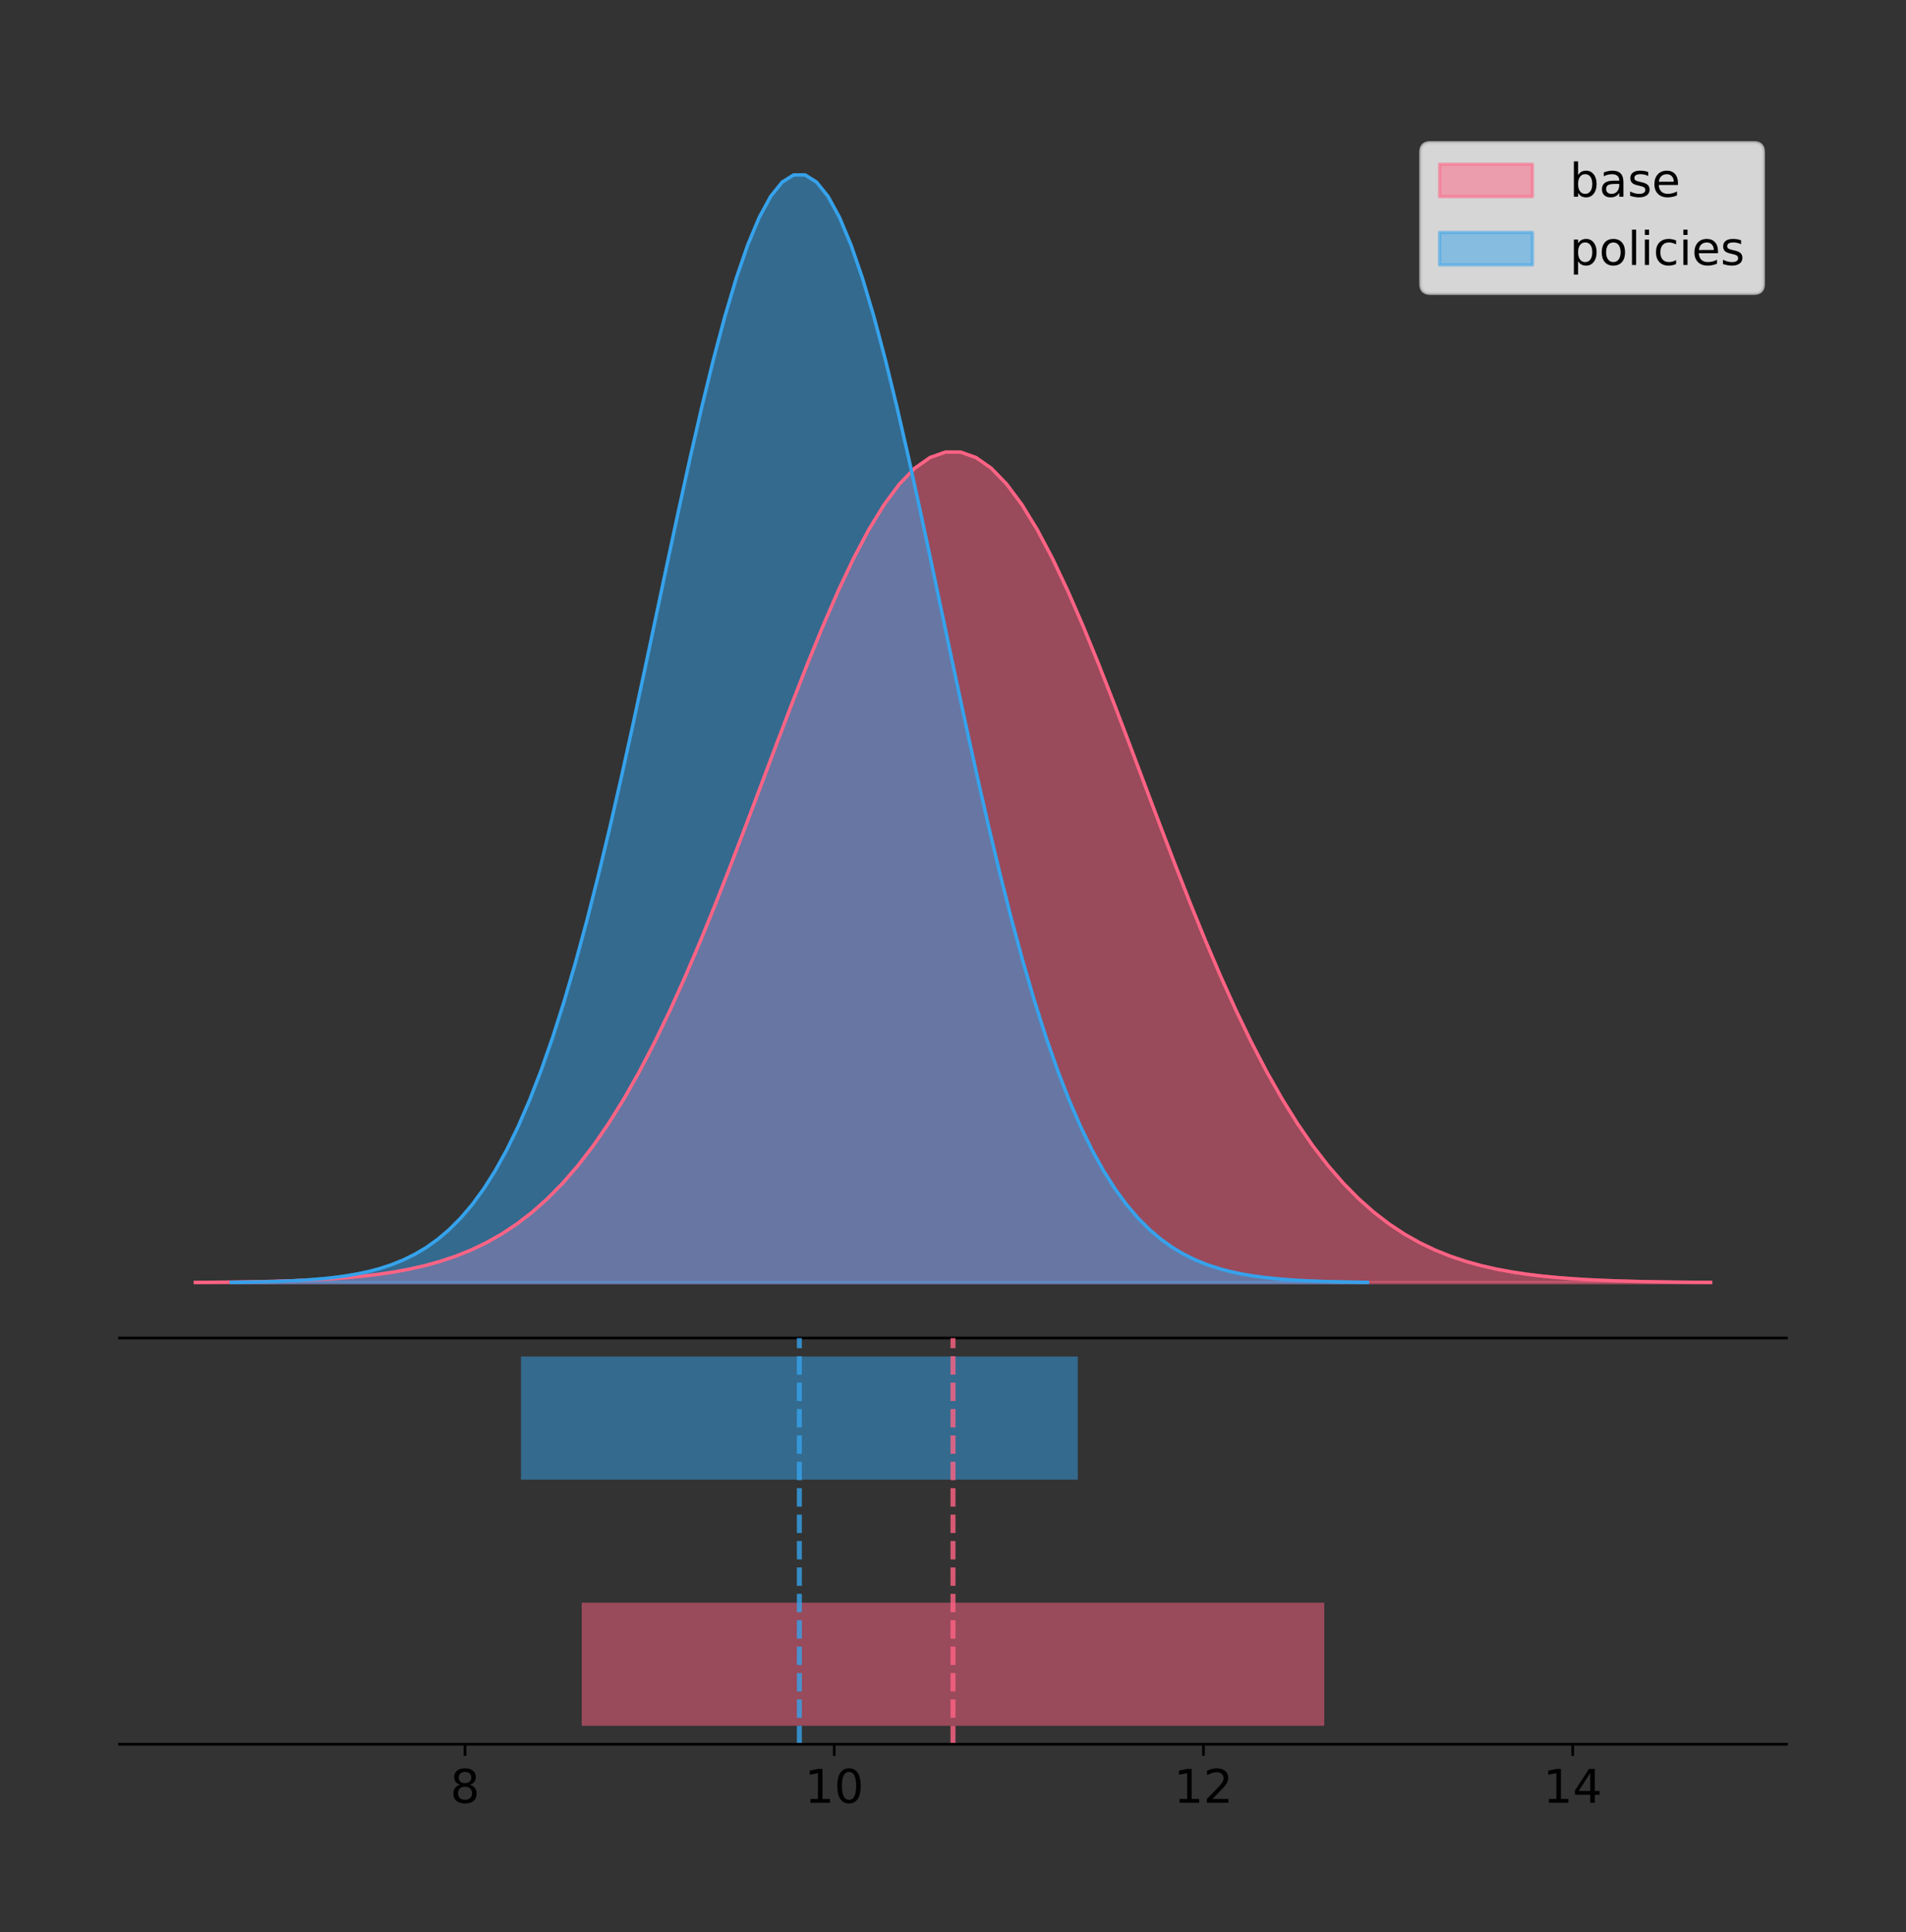 <?xml version="1.0" encoding="utf-8" standalone="no"?>
<!DOCTYPE svg PUBLIC "-//W3C//DTD SVG 1.1//EN"
  "http://www.w3.org/Graphics/SVG/1.1/DTD/svg11.dtd">
<!-- Created with matplotlib (https://matplotlib.org/) -->
<svg height="581.789pt" version="1.1" viewBox="0 0 574.2 581.789" width="574.2pt" xmlns="http://www.w3.org/2000/svg" xmlns:xlink="http://www.w3.org/1999/xlink">
 <rect x="0" y="0" width="574.2" height="581.789" fill="#333333" stroke="none"/>
 <defs>
  <style type="text/css">
*{stroke-linecap:butt;stroke-linejoin:round;}
  </style>
 </defs>
 <g id="figure_1">
  <g id="patch_1">
   <path d="M 0 581.789 
L 574.2 581.789 
L 574.2 0 
L 0 0 
z
" style="fill:none;"/>
  </g>
  <g id="axes_1">
   <g id="patch_2">
    <path d="M 36 402.93 
L 538.2 402.93 
L 538.2 36 
L 36 36 
z
" style="fill:none;"/>
   </g>
   <g id="PolyCollection_1">
    <defs>
     <path d="M 58.827 -195.538 
L 58.827 -195.622 
L 63.439 -195.654 
L 68.05 -195.696 
L 72.662 -195.753 
L 77.274 -195.828 
L 81.885 -195.928 
L 86.497 -196.057 
L 91.108 -196.226 
L 95.72 -196.442 
L 100.331 -196.72 
L 104.943 -197.073 
L 109.555 -197.518 
L 114.166 -198.076 
L 118.778 -198.769 
L 123.389 -199.626 
L 128.001 -200.675 
L 132.612 -201.953 
L 137.224 -203.495 
L 141.836 -205.344 
L 146.447 -207.545 
L 151.059 -210.143 
L 155.67 -213.188 
L 160.282 -216.729 
L 164.893 -220.814 
L 169.505 -225.491 
L 174.117 -230.803 
L 178.728 -236.786 
L 183.34 -243.471 
L 187.951 -250.876 
L 192.563 -259.009 
L 197.174 -267.864 
L 201.786 -277.418 
L 206.398 -287.631 
L 211.009 -298.443 
L 215.621 -309.776 
L 220.232 -321.532 
L 224.844 -333.593 
L 229.455 -345.824 
L 234.067 -358.074 
L 238.679 -370.179 
L 243.29 -381.963 
L 247.902 -393.248 
L 252.513 -403.851 
L 257.125 -413.593 
L 261.736 -422.306 
L 266.348 -429.832 
L 270.96 -436.033 
L 275.571 -440.79 
L 280.183 -444.014 
L 284.794 -445.642 
L 289.406 -445.642 
L 294.017 -444.014 
L 298.629 -440.79 
L 303.24 -436.033 
L 307.852 -429.832 
L 312.464 -422.306 
L 317.075 -413.593 
L 321.687 -403.851 
L 326.298 -393.248 
L 330.91 -381.963 
L 335.521 -370.179 
L 340.133 -358.074 
L 344.745 -345.824 
L 349.356 -333.593 
L 353.968 -321.532 
L 358.579 -309.776 
L 363.191 -298.443 
L 367.802 -287.631 
L 372.414 -277.418 
L 377.026 -267.864 
L 381.637 -259.009 
L 386.249 -250.876 
L 390.86 -243.471 
L 395.472 -236.786 
L 400.083 -230.803 
L 404.695 -225.491 
L 409.307 -220.814 
L 413.918 -216.729 
L 418.53 -213.188 
L 423.141 -210.143 
L 427.753 -207.545 
L 432.364 -205.344 
L 436.976 -203.495 
L 441.588 -201.953 
L 446.199 -200.675 
L 450.811 -199.626 
L 455.422 -198.769 
L 460.034 -198.076 
L 464.645 -197.518 
L 469.257 -197.073 
L 473.869 -196.72 
L 478.48 -196.442 
L 483.092 -196.226 
L 487.703 -196.057 
L 492.315 -195.928 
L 496.926 -195.828 
L 501.538 -195.753 
L 506.15 -195.696 
L 510.761 -195.654 
L 515.373 -195.622 
L 515.373 -195.538 
L 515.373 -195.538 
L 510.761 -195.538 
L 506.15 -195.538 
L 501.538 -195.538 
L 496.926 -195.538 
L 492.315 -195.538 
L 487.703 -195.538 
L 483.092 -195.538 
L 478.48 -195.538 
L 473.869 -195.538 
L 469.257 -195.538 
L 464.645 -195.538 
L 460.034 -195.538 
L 455.422 -195.538 
L 450.811 -195.538 
L 446.199 -195.538 
L 441.588 -195.538 
L 436.976 -195.538 
L 432.364 -195.538 
L 427.753 -195.538 
L 423.141 -195.538 
L 418.53 -195.538 
L 413.918 -195.538 
L 409.307 -195.538 
L 404.695 -195.538 
L 400.083 -195.538 
L 395.472 -195.538 
L 390.86 -195.538 
L 386.249 -195.538 
L 381.637 -195.538 
L 377.026 -195.538 
L 372.414 -195.538 
L 367.802 -195.538 
L 363.191 -195.538 
L 358.579 -195.538 
L 353.968 -195.538 
L 349.356 -195.538 
L 344.745 -195.538 
L 340.133 -195.538 
L 335.521 -195.538 
L 330.91 -195.538 
L 326.298 -195.538 
L 321.687 -195.538 
L 317.075 -195.538 
L 312.464 -195.538 
L 307.852 -195.538 
L 303.24 -195.538 
L 298.629 -195.538 
L 294.017 -195.538 
L 289.406 -195.538 
L 284.794 -195.538 
L 280.183 -195.538 
L 275.571 -195.538 
L 270.96 -195.538 
L 266.348 -195.538 
L 261.736 -195.538 
L 257.125 -195.538 
L 252.513 -195.538 
L 247.902 -195.538 
L 243.29 -195.538 
L 238.679 -195.538 
L 234.067 -195.538 
L 229.455 -195.538 
L 224.844 -195.538 
L 220.232 -195.538 
L 215.621 -195.538 
L 211.009 -195.538 
L 206.398 -195.538 
L 201.786 -195.538 
L 197.174 -195.538 
L 192.563 -195.538 
L 187.951 -195.538 
L 183.34 -195.538 
L 178.728 -195.538 
L 174.117 -195.538 
L 169.505 -195.538 
L 164.893 -195.538 
L 160.282 -195.538 
L 155.67 -195.538 
L 151.059 -195.538 
L 146.447 -195.538 
L 141.836 -195.538 
L 137.224 -195.538 
L 132.612 -195.538 
L 128.001 -195.538 
L 123.389 -195.538 
L 118.778 -195.538 
L 114.166 -195.538 
L 109.555 -195.538 
L 104.943 -195.538 
L 100.331 -195.538 
L 95.72 -195.538 
L 91.108 -195.538 
L 86.497 -195.538 
L 81.885 -195.538 
L 77.274 -195.538 
L 72.662 -195.538 
L 68.05 -195.538 
L 63.439 -195.538 
L 58.827 -195.538 
z
" id="m351a8a7675" style="stroke:#ff6384;stroke-opacity:0.5;"/>
    </defs>
    <g clip-path="url(#pe1ef9ac225)">
     <use style="fill:#ff6384;fill-opacity:0.5;stroke:#ff6384;stroke-opacity:0.5;" x="0" xlink:href="#m351a8a7675" y="581.789"/>
    </g>
   </g>
   <g id="PolyCollection_2">
    <defs>
     <path d="M 69.663 -195.538 
L 69.663 -195.65 
L 73.121 -195.692 
L 76.579 -195.749 
L 80.036 -195.825 
L 83.494 -195.925 
L 86.951 -196.058 
L 90.409 -196.23 
L 93.867 -196.455 
L 97.324 -196.744 
L 100.782 -197.115 
L 104.24 -197.585 
L 107.697 -198.179 
L 111.155 -198.923 
L 114.613 -199.848 
L 118.07 -200.99 
L 121.528 -202.39 
L 124.985 -204.093 
L 128.443 -206.151 
L 131.901 -208.617 
L 135.358 -211.552 
L 138.816 -215.017 
L 142.274 -219.078 
L 145.731 -223.801 
L 149.189 -229.25 
L 152.647 -235.488 
L 156.104 -242.572 
L 159.562 -250.552 
L 163.019 -259.468 
L 166.477 -269.344 
L 169.935 -280.192 
L 173.392 -292.002 
L 176.85 -304.744 
L 180.308 -318.365 
L 183.765 -332.786 
L 187.223 -347.901 
L 190.681 -363.58 
L 194.138 -379.667 
L 197.596 -395.98 
L 201.053 -412.318 
L 204.511 -428.462 
L 207.969 -444.18 
L 211.426 -459.23 
L 214.884 -473.372 
L 218.342 -486.366 
L 221.799 -497.987 
L 225.257 -508.025 
L 228.715 -516.294 
L 232.172 -522.64 
L 235.63 -526.94 
L 239.087 -529.111 
L 242.545 -529.111 
L 246.003 -526.94 
L 249.46 -522.64 
L 252.918 -516.294 
L 256.376 -508.025 
L 259.833 -497.987 
L 263.291 -486.366 
L 266.749 -473.372 
L 270.206 -459.23 
L 273.664 -444.18 
L 277.121 -428.462 
L 280.579 -412.318 
L 284.037 -395.98 
L 287.494 -379.667 
L 290.952 -363.58 
L 294.41 -347.901 
L 297.867 -332.786 
L 301.325 -318.365 
L 304.783 -304.744 
L 308.24 -292.002 
L 311.698 -280.192 
L 315.155 -269.344 
L 318.613 -259.468 
L 322.071 -250.552 
L 325.528 -242.572 
L 328.986 -235.488 
L 332.444 -229.25 
L 335.901 -223.801 
L 339.359 -219.078 
L 342.817 -215.017 
L 346.274 -211.552 
L 349.732 -208.617 
L 353.19 -206.151 
L 356.647 -204.093 
L 360.105 -202.39 
L 363.562 -200.99 
L 367.02 -199.848 
L 370.478 -198.923 
L 373.935 -198.179 
L 377.393 -197.585 
L 380.851 -197.115 
L 384.308 -196.744 
L 387.766 -196.455 
L 391.224 -196.23 
L 394.681 -196.058 
L 398.139 -195.925 
L 401.596 -195.825 
L 405.054 -195.749 
L 408.512 -195.692 
L 411.969 -195.65 
L 411.969 -195.538 
L 411.969 -195.538 
L 408.512 -195.538 
L 405.054 -195.538 
L 401.596 -195.538 
L 398.139 -195.538 
L 394.681 -195.538 
L 391.224 -195.538 
L 387.766 -195.538 
L 384.308 -195.538 
L 380.851 -195.538 
L 377.393 -195.538 
L 373.935 -195.538 
L 370.478 -195.538 
L 367.02 -195.538 
L 363.562 -195.538 
L 360.105 -195.538 
L 356.647 -195.538 
L 353.19 -195.538 
L 349.732 -195.538 
L 346.274 -195.538 
L 342.817 -195.538 
L 339.359 -195.538 
L 335.901 -195.538 
L 332.444 -195.538 
L 328.986 -195.538 
L 325.528 -195.538 
L 322.071 -195.538 
L 318.613 -195.538 
L 315.155 -195.538 
L 311.698 -195.538 
L 308.24 -195.538 
L 304.783 -195.538 
L 301.325 -195.538 
L 297.867 -195.538 
L 294.41 -195.538 
L 290.952 -195.538 
L 287.494 -195.538 
L 284.037 -195.538 
L 280.579 -195.538 
L 277.121 -195.538 
L 273.664 -195.538 
L 270.206 -195.538 
L 266.749 -195.538 
L 263.291 -195.538 
L 259.833 -195.538 
L 256.376 -195.538 
L 252.918 -195.538 
L 249.46 -195.538 
L 246.003 -195.538 
L 242.545 -195.538 
L 239.087 -195.538 
L 235.63 -195.538 
L 232.172 -195.538 
L 228.715 -195.538 
L 225.257 -195.538 
L 221.799 -195.538 
L 218.342 -195.538 
L 214.884 -195.538 
L 211.426 -195.538 
L 207.969 -195.538 
L 204.511 -195.538 
L 201.053 -195.538 
L 197.596 -195.538 
L 194.138 -195.538 
L 190.681 -195.538 
L 187.223 -195.538 
L 183.765 -195.538 
L 180.308 -195.538 
L 176.85 -195.538 
L 173.392 -195.538 
L 169.935 -195.538 
L 166.477 -195.538 
L 163.019 -195.538 
L 159.562 -195.538 
L 156.104 -195.538 
L 152.647 -195.538 
L 149.189 -195.538 
L 145.731 -195.538 
L 142.274 -195.538 
L 138.816 -195.538 
L 135.358 -195.538 
L 131.901 -195.538 
L 128.443 -195.538 
L 124.985 -195.538 
L 121.528 -195.538 
L 118.07 -195.538 
L 114.613 -195.538 
L 111.155 -195.538 
L 107.697 -195.538 
L 104.24 -195.538 
L 100.782 -195.538 
L 97.324 -195.538 
L 93.867 -195.538 
L 90.409 -195.538 
L 86.951 -195.538 
L 83.494 -195.538 
L 80.036 -195.538 
L 76.579 -195.538 
L 73.121 -195.538 
L 69.663 -195.538 
z
" id="ma4cbb22c1d" style="stroke:#36a2eb;stroke-opacity:0.5;"/>
    </defs>
    <g clip-path="url(#pe1ef9ac225)">
     <use style="fill:#36a2eb;fill-opacity:0.5;stroke:#36a2eb;stroke-opacity:0.5;" x="0" xlink:href="#ma4cbb22c1d" y="581.789"/>
    </g>
   </g>
   <g id="line2d_1">
    <path clip-path="url(#pe1ef9ac225)" d="M 58.827 386.167 
L 63.439 386.136 
L 68.05 386.093 
L 72.662 386.036 
L 77.274 385.961 
L 81.885 385.862 
L 86.497 385.732 
L 91.108 385.564 
L 95.72 385.347 
L 100.331 385.069 
L 104.943 384.716 
L 109.555 384.271 
L 114.166 383.713 
L 118.778 383.02 
L 123.389 382.164 
L 128.001 381.114 
L 132.612 379.837 
L 137.224 378.294 
L 141.836 376.445 
L 146.447 374.245 
L 151.059 371.647 
L 155.67 368.602 
L 160.282 365.061 
L 164.893 360.975 
L 169.505 356.298 
L 174.117 350.986 
L 178.728 345.003 
L 183.34 338.318 
L 187.951 330.913 
L 192.563 322.78 
L 197.174 313.925 
L 201.786 304.371 
L 206.398 294.159 
L 211.009 283.346 
L 215.621 272.013 
L 220.232 260.257 
L 224.844 248.196 
L 229.455 235.965 
L 234.067 223.715 
L 238.679 211.611 
L 243.29 199.826 
L 247.902 188.542 
L 252.513 177.939 
L 257.125 168.196 
L 261.736 159.483 
L 266.348 151.957 
L 270.96 145.757 
L 275.571 140.999 
L 280.183 137.775 
L 284.794 136.147 
L 289.406 136.147 
L 294.017 137.775 
L 298.629 140.999 
L 303.24 145.757 
L 307.852 151.957 
L 312.464 159.483 
L 317.075 168.196 
L 321.687 177.939 
L 326.298 188.542 
L 330.91 199.826 
L 335.521 211.611 
L 340.133 223.715 
L 344.745 235.965 
L 349.356 248.196 
L 353.968 260.257 
L 358.579 272.013 
L 363.191 283.346 
L 367.802 294.159 
L 372.414 304.371 
L 377.026 313.925 
L 381.637 322.78 
L 386.249 330.913 
L 390.86 338.318 
L 395.472 345.003 
L 400.083 350.986 
L 404.695 356.298 
L 409.307 360.975 
L 413.918 365.061 
L 418.53 368.602 
L 423.141 371.647 
L 427.753 374.245 
L 432.364 376.445 
L 436.976 378.294 
L 441.588 379.837 
L 446.199 381.114 
L 450.811 382.164 
L 455.422 383.02 
L 460.034 383.713 
L 464.645 384.271 
L 469.257 384.716 
L 473.869 385.069 
L 478.48 385.347 
L 483.092 385.564 
L 487.703 385.732 
L 492.315 385.862 
L 496.926 385.961 
L 501.538 386.036 
L 506.15 386.093 
L 510.761 386.136 
L 515.373 386.167 
" style="fill:none;stroke:#ff6384;stroke-linecap:square;"/>
   </g>
   <g id="line2d_2">
    <path clip-path="url(#pe1ef9ac225)" d="M 69.663 386.139 
L 73.121 386.097 
L 76.579 386.04 
L 80.036 385.965 
L 83.494 385.864 
L 86.951 385.732 
L 90.409 385.559 
L 93.867 385.334 
L 97.324 385.045 
L 100.782 384.675 
L 104.24 384.204 
L 107.697 383.61 
L 111.155 382.867 
L 114.613 381.941 
L 118.07 380.799 
L 121.528 379.399 
L 124.985 377.696 
L 128.443 375.639 
L 131.901 373.172 
L 135.358 370.238 
L 138.816 366.772 
L 142.274 362.711 
L 145.731 357.989 
L 149.189 352.539 
L 152.647 346.301 
L 156.104 339.217 
L 159.562 331.237 
L 163.019 322.322 
L 166.477 312.445 
L 169.935 301.597 
L 173.392 289.787 
L 176.85 277.045 
L 180.308 263.424 
L 183.765 249.004 
L 187.223 233.888 
L 190.681 218.209 
L 194.138 202.123 
L 197.596 185.809 
L 201.053 169.471 
L 204.511 153.327 
L 207.969 137.61 
L 211.426 122.559 
L 214.884 108.418 
L 218.342 95.423 
L 221.799 83.803 
L 225.257 73.765 
L 228.715 65.495 
L 232.172 59.15 
L 235.63 54.85 
L 239.087 52.679 
L 242.545 52.679 
L 246.003 54.85 
L 249.46 59.15 
L 252.918 65.495 
L 256.376 73.765 
L 259.833 83.803 
L 263.291 95.423 
L 266.749 108.418 
L 270.206 122.559 
L 273.664 137.61 
L 277.121 153.327 
L 280.579 169.471 
L 284.037 185.809 
L 287.494 202.123 
L 290.952 218.209 
L 294.41 233.888 
L 297.867 249.004 
L 301.325 263.424 
L 304.783 277.045 
L 308.24 289.787 
L 311.698 301.597 
L 315.155 312.445 
L 318.613 322.322 
L 322.071 331.237 
L 325.528 339.217 
L 328.986 346.301 
L 332.444 352.539 
L 335.901 357.989 
L 339.359 362.711 
L 342.817 366.772 
L 346.274 370.238 
L 349.732 373.172 
L 353.19 375.639 
L 356.647 377.696 
L 360.105 379.399 
L 363.562 380.799 
L 367.02 381.941 
L 370.478 382.867 
L 373.935 383.61 
L 377.393 384.204 
L 380.851 384.675 
L 384.308 385.045 
L 387.766 385.334 
L 391.224 385.559 
L 394.681 385.732 
L 398.139 385.864 
L 401.596 385.965 
L 405.054 386.04 
L 408.512 386.097 
L 411.969 386.139 
" style="fill:none;stroke:#36a2eb;stroke-linecap:square;"/>
   </g>
   <g id="patch_3">
    <path d="M 36 402.93 
L 538.2 402.93 
" style="fill:none;stroke:#000000;stroke-linecap:square;stroke-linejoin:miter;stroke-width:0.8;"/>
   </g>
   <g id="legend_1">
    <g id="patch_4">
     <path d="M 430.873 88.299 
L 528.4 88.299 
Q 531.2 88.299 531.2 85.499 
L 531.2 45.8 
Q 531.2 43 528.4 43 
L 430.873 43 
Q 428.072 43 428.072 45.8 
L 428.072 85.499 
Q 428.072 88.299 430.873 88.299 
z
" style="fill:#ffffff;opacity:0.8;stroke:#cccccc;stroke-linejoin:miter;"/>
    </g>
    <g id="patch_5">
     <path d="M 433.673 59.238 
L 461.673 59.238 
L 461.673 49.438 
L 433.673 49.438 
z
" style="fill:#ff6384;opacity:0.5;stroke:#ff6384;stroke-linejoin:miter;"/>
    </g>
    <g id="text_1">
     <!-- base -->
     <defs>
      <path d="M 48.688 27.297 
Q 48.688 37.203 44.609 42.844 
Q 40.531 48.484 33.406 48.484 
Q 26.266 48.484 22.188 42.844 
Q 18.109 37.203 18.109 27.297 
Q 18.109 17.391 22.188 11.75 
Q 26.266 6.109 33.406 6.109 
Q 40.531 6.109 44.609 11.75 
Q 48.688 17.391 48.688 27.297 
z
M 18.109 46.391 
Q 20.953 51.266 25.266 53.625 
Q 29.594 56 35.594 56 
Q 45.562 56 51.781 48.094 
Q 58.016 40.188 58.016 27.297 
Q 58.016 14.406 51.781 6.484 
Q 45.562 -1.422 35.594 -1.422 
Q 29.594 -1.422 25.266 0.953 
Q 20.953 3.328 18.109 8.203 
L 18.109 0 
L 9.078 0 
L 9.078 75.984 
L 18.109 75.984 
z
" id="DejaVuSans-98"/>
      <path d="M 34.281 27.484 
Q 23.391 27.484 19.188 25 
Q 14.984 22.516 14.984 16.5 
Q 14.984 11.719 18.141 8.906 
Q 21.297 6.109 26.703 6.109 
Q 34.188 6.109 38.703 11.406 
Q 43.219 16.703 43.219 25.484 
L 43.219 27.484 
z
M 52.203 31.203 
L 52.203 0 
L 43.219 0 
L 43.219 8.297 
Q 40.141 3.328 35.547 0.953 
Q 30.953 -1.422 24.312 -1.422 
Q 15.922 -1.422 10.953 3.297 
Q 6 8.016 6 15.922 
Q 6 25.141 12.172 29.828 
Q 18.359 34.516 30.609 34.516 
L 43.219 34.516 
L 43.219 35.406 
Q 43.219 41.609 39.141 45 
Q 35.062 48.391 27.688 48.391 
Q 23 48.391 18.547 47.266 
Q 14.109 46.141 10.016 43.891 
L 10.016 52.203 
Q 14.938 54.109 19.578 55.047 
Q 24.219 56 28.609 56 
Q 40.484 56 46.344 49.844 
Q 52.203 43.703 52.203 31.203 
z
" id="DejaVuSans-97"/>
      <path d="M 44.281 53.078 
L 44.281 44.578 
Q 40.484 46.531 36.375 47.5 
Q 32.281 48.484 27.875 48.484 
Q 21.188 48.484 17.844 46.438 
Q 14.5 44.391 14.5 40.281 
Q 14.5 37.156 16.891 35.375 
Q 19.281 33.594 26.516 31.984 
L 29.594 31.297 
Q 39.156 29.25 43.188 25.516 
Q 47.219 21.781 47.219 15.094 
Q 47.219 7.469 41.188 3.016 
Q 35.156 -1.422 24.609 -1.422 
Q 20.219 -1.422 15.453 -0.562 
Q 10.688 0.297 5.422 2 
L 5.422 11.281 
Q 10.406 8.688 15.234 7.391 
Q 20.062 6.109 24.812 6.109 
Q 31.156 6.109 34.562 8.281 
Q 37.984 10.453 37.984 14.406 
Q 37.984 18.062 35.516 20.016 
Q 33.062 21.969 24.703 23.781 
L 21.578 24.516 
Q 13.234 26.266 9.516 29.906 
Q 5.812 33.547 5.812 39.891 
Q 5.812 47.609 11.281 51.797 
Q 16.75 56 26.812 56 
Q 31.781 56 36.172 55.266 
Q 40.578 54.547 44.281 53.078 
z
" id="DejaVuSans-115"/>
      <path d="M 56.203 29.594 
L 56.203 25.203 
L 14.891 25.203 
Q 15.484 15.922 20.484 11.062 
Q 25.484 6.203 34.422 6.203 
Q 39.594 6.203 44.453 7.469 
Q 49.312 8.734 54.109 11.281 
L 54.109 2.781 
Q 49.266 0.734 44.188 -0.344 
Q 39.109 -1.422 33.891 -1.422 
Q 20.797 -1.422 13.156 6.188 
Q 5.516 13.812 5.516 26.812 
Q 5.516 40.234 12.766 48.109 
Q 20.016 56 32.328 56 
Q 43.359 56 49.781 48.891 
Q 56.203 41.797 56.203 29.594 
z
M 47.219 32.234 
Q 47.125 39.594 43.094 43.984 
Q 39.062 48.391 32.422 48.391 
Q 24.906 48.391 20.391 44.141 
Q 15.875 39.891 15.188 32.172 
z
" id="DejaVuSans-101"/>
     </defs>
     <g transform="translate(472.873 59.238)scale(0.14 -0.14)">
      <use xlink:href="#DejaVuSans-98"/>
      <use x="63.477" xlink:href="#DejaVuSans-97"/>
      <use x="124.756" xlink:href="#DejaVuSans-115"/>
      <use x="176.855" xlink:href="#DejaVuSans-101"/>
     </g>
    </g>
    <g id="patch_6">
     <path d="M 433.673 79.787 
L 461.673 79.787 
L 461.673 69.987 
L 433.673 69.987 
z
" style="fill:#36a2eb;opacity:0.5;stroke:#36a2eb;stroke-linejoin:miter;"/>
    </g>
    <g id="text_2">
     <!-- policies -->
     <defs>
      <path d="M 18.109 8.203 
L 18.109 -20.797 
L 9.078 -20.797 
L 9.078 54.688 
L 18.109 54.688 
L 18.109 46.391 
Q 20.953 51.266 25.266 53.625 
Q 29.594 56 35.594 56 
Q 45.562 56 51.781 48.094 
Q 58.016 40.188 58.016 27.297 
Q 58.016 14.406 51.781 6.484 
Q 45.562 -1.422 35.594 -1.422 
Q 29.594 -1.422 25.266 0.953 
Q 20.953 3.328 18.109 8.203 
z
M 48.688 27.297 
Q 48.688 37.203 44.609 42.844 
Q 40.531 48.484 33.406 48.484 
Q 26.266 48.484 22.188 42.844 
Q 18.109 37.203 18.109 27.297 
Q 18.109 17.391 22.188 11.75 
Q 26.266 6.109 33.406 6.109 
Q 40.531 6.109 44.609 11.75 
Q 48.688 17.391 48.688 27.297 
z
" id="DejaVuSans-112"/>
      <path d="M 30.609 48.391 
Q 23.391 48.391 19.188 42.75 
Q 14.984 37.109 14.984 27.297 
Q 14.984 17.484 19.156 11.844 
Q 23.344 6.203 30.609 6.203 
Q 37.797 6.203 41.984 11.859 
Q 46.188 17.531 46.188 27.297 
Q 46.188 37.016 41.984 42.703 
Q 37.797 48.391 30.609 48.391 
z
M 30.609 56 
Q 42.328 56 49.016 48.375 
Q 55.719 40.766 55.719 27.297 
Q 55.719 13.875 49.016 6.219 
Q 42.328 -1.422 30.609 -1.422 
Q 18.844 -1.422 12.172 6.219 
Q 5.516 13.875 5.516 27.297 
Q 5.516 40.766 12.172 48.375 
Q 18.844 56 30.609 56 
z
" id="DejaVuSans-111"/>
      <path d="M 9.422 75.984 
L 18.406 75.984 
L 18.406 0 
L 9.422 0 
z
" id="DejaVuSans-108"/>
      <path d="M 9.422 54.688 
L 18.406 54.688 
L 18.406 0 
L 9.422 0 
z
M 9.422 75.984 
L 18.406 75.984 
L 18.406 64.594 
L 9.422 64.594 
z
" id="DejaVuSans-105"/>
      <path d="M 48.781 52.594 
L 48.781 44.188 
Q 44.969 46.297 41.141 47.344 
Q 37.312 48.391 33.406 48.391 
Q 24.656 48.391 19.812 42.844 
Q 14.984 37.312 14.984 27.297 
Q 14.984 17.281 19.812 11.734 
Q 24.656 6.203 33.406 6.203 
Q 37.312 6.203 41.141 7.25 
Q 44.969 8.297 48.781 10.406 
L 48.781 2.094 
Q 45.016 0.344 40.984 -0.531 
Q 36.969 -1.422 32.422 -1.422 
Q 20.062 -1.422 12.781 6.344 
Q 5.516 14.109 5.516 27.297 
Q 5.516 40.672 12.859 48.328 
Q 20.219 56 33.016 56 
Q 37.156 56 41.109 55.141 
Q 45.062 54.297 48.781 52.594 
z
" id="DejaVuSans-99"/>
     </defs>
     <g transform="translate(472.873 79.787)scale(0.14 -0.14)">
      <use xlink:href="#DejaVuSans-112"/>
      <use x="63.477" xlink:href="#DejaVuSans-111"/>
      <use x="124.658" xlink:href="#DejaVuSans-108"/>
      <use x="152.441" xlink:href="#DejaVuSans-105"/>
      <use x="180.225" xlink:href="#DejaVuSans-99"/>
      <use x="235.205" xlink:href="#DejaVuSans-105"/>
      <use x="262.988" xlink:href="#DejaVuSans-101"/>
      <use x="324.512" xlink:href="#DejaVuSans-115"/>
     </g>
    </g>
   </g>
  </g>
  <g id="axes_2">
   <g id="patch_7">
    <path d="M 36 525.24 
L 538.2 525.24 
L 538.2 402.93 
L 36 402.93 
z
" style="fill:none;"/>
   </g>
   <g id="patch_8">
    <path clip-path="url(#p5397a8f35d)" d="M 175.246 519.68 
L 398.954 519.68 
L 398.954 482.617 
L 175.246 482.617 
z
" style="fill:#ff6384;opacity:0.5;"/>
   </g>
   <g id="patch_9">
    <path clip-path="url(#p5397a8f35d)" d="M 156.951 445.553 
L 324.681 445.553 
L 324.681 408.49 
L 156.951 408.49 
z
" style="fill:#36a2eb;opacity:0.5;"/>
   </g>
   <g id="matplotlib.axis_1">
    <g id="xtick_1">
     <g id="line2d_3">
      <defs>
       <path d="M 0 0 
L 0 3.5 
" id="mb27f581a9c" style="stroke:#000000;stroke-width:0.8;"/>
      </defs>
      <g>
       <use style="stroke:#000000;stroke-width:0.8;" x="140.09" xlink:href="#mb27f581a9c" y="525.24"/>
      </g>
     </g>
     <g id="text_3">
      <!-- 8 -->
      <defs>
       <path d="M 31.781 34.625 
Q 24.75 34.625 20.719 30.859 
Q 16.703 27.094 16.703 20.516 
Q 16.703 13.922 20.719 10.156 
Q 24.75 6.391 31.781 6.391 
Q 38.812 6.391 42.859 10.172 
Q 46.922 13.969 46.922 20.516 
Q 46.922 27.094 42.891 30.859 
Q 38.875 34.625 31.781 34.625 
z
M 21.922 38.812 
Q 15.578 40.375 12.031 44.719 
Q 8.5 49.078 8.5 55.328 
Q 8.5 64.062 14.719 69.141 
Q 20.953 74.219 31.781 74.219 
Q 42.672 74.219 48.875 69.141 
Q 55.078 64.062 55.078 55.328 
Q 55.078 49.078 51.531 44.719 
Q 48 40.375 41.703 38.812 
Q 48.828 37.156 52.797 32.312 
Q 56.781 27.484 56.781 20.516 
Q 56.781 9.906 50.312 4.234 
Q 43.844 -1.422 31.781 -1.422 
Q 19.734 -1.422 13.25 4.234 
Q 6.781 9.906 6.781 20.516 
Q 6.781 27.484 10.781 32.312 
Q 14.797 37.156 21.922 38.812 
z
M 18.312 54.391 
Q 18.312 48.734 21.844 45.562 
Q 25.391 42.391 31.781 42.391 
Q 38.141 42.391 41.719 45.562 
Q 45.312 48.734 45.312 54.391 
Q 45.312 60.062 41.719 63.234 
Q 38.141 66.406 31.781 66.406 
Q 25.391 66.406 21.844 63.234 
Q 18.312 60.062 18.312 54.391 
z
" id="DejaVuSans-56"/>
      </defs>
      <g transform="translate(135.636 542.878)scale(0.14 -0.14)">
       <use xlink:href="#DejaVuSans-56"/>
      </g>
     </g>
    </g>
    <g id="xtick_2">
     <g id="line2d_4">
      <g>
       <use style="stroke:#000000;stroke-width:0.8;" x="251.322" xlink:href="#mb27f581a9c" y="525.24"/>
      </g>
     </g>
     <g id="text_4">
      <!-- 10 -->
      <defs>
       <path d="M 12.406 8.297 
L 28.516 8.297 
L 28.516 63.922 
L 10.984 60.406 
L 10.984 69.391 
L 28.422 72.906 
L 38.281 72.906 
L 38.281 8.297 
L 54.391 8.297 
L 54.391 0 
L 12.406 0 
z
" id="DejaVuSans-49"/>
       <path d="M 31.781 66.406 
Q 24.172 66.406 20.328 58.906 
Q 16.5 51.422 16.5 36.375 
Q 16.5 21.391 20.328 13.891 
Q 24.172 6.391 31.781 6.391 
Q 39.453 6.391 43.281 13.891 
Q 47.125 21.391 47.125 36.375 
Q 47.125 51.422 43.281 58.906 
Q 39.453 66.406 31.781 66.406 
z
M 31.781 74.219 
Q 44.047 74.219 50.516 64.516 
Q 56.984 54.828 56.984 36.375 
Q 56.984 17.969 50.516 8.266 
Q 44.047 -1.422 31.781 -1.422 
Q 19.531 -1.422 13.062 8.266 
Q 6.594 17.969 6.594 36.375 
Q 6.594 54.828 13.062 64.516 
Q 19.531 74.219 31.781 74.219 
z
" id="DejaVuSans-48"/>
      </defs>
      <g transform="translate(242.415 542.878)scale(0.14 -0.14)">
       <use xlink:href="#DejaVuSans-49"/>
       <use x="63.623" xlink:href="#DejaVuSans-48"/>
      </g>
     </g>
    </g>
    <g id="xtick_3">
     <g id="line2d_5">
      <g>
       <use style="stroke:#000000;stroke-width:0.8;" x="362.554" xlink:href="#mb27f581a9c" y="525.24"/>
      </g>
     </g>
     <g id="text_5">
      <!-- 12 -->
      <defs>
       <path d="M 19.188 8.297 
L 53.609 8.297 
L 53.609 0 
L 7.328 0 
L 7.328 8.297 
Q 12.938 14.109 22.625 23.891 
Q 32.328 33.688 34.812 36.531 
Q 39.547 41.844 41.422 45.531 
Q 43.312 49.219 43.312 52.781 
Q 43.312 58.594 39.234 62.25 
Q 35.156 65.922 28.609 65.922 
Q 23.969 65.922 18.812 64.312 
Q 13.672 62.703 7.812 59.422 
L 7.812 69.391 
Q 13.766 71.781 18.938 73 
Q 24.125 74.219 28.422 74.219 
Q 39.75 74.219 46.484 68.547 
Q 53.219 62.891 53.219 53.422 
Q 53.219 48.922 51.531 44.891 
Q 49.859 40.875 45.406 35.406 
Q 44.188 33.984 37.641 27.219 
Q 31.109 20.453 19.188 8.297 
z
" id="DejaVuSans-50"/>
      </defs>
      <g transform="translate(353.647 542.878)scale(0.14 -0.14)">
       <use xlink:href="#DejaVuSans-49"/>
       <use x="63.623" xlink:href="#DejaVuSans-50"/>
      </g>
     </g>
    </g>
    <g id="xtick_4">
     <g id="line2d_6">
      <g>
       <use style="stroke:#000000;stroke-width:0.8;" x="473.787" xlink:href="#mb27f581a9c" y="525.24"/>
      </g>
     </g>
     <g id="text_6">
      <!-- 14 -->
      <defs>
       <path d="M 37.797 64.312 
L 12.891 25.391 
L 37.797 25.391 
z
M 35.203 72.906 
L 47.609 72.906 
L 47.609 25.391 
L 58.016 25.391 
L 58.016 17.188 
L 47.609 17.188 
L 47.609 0 
L 37.797 0 
L 37.797 17.188 
L 4.891 17.188 
L 4.891 26.703 
z
" id="DejaVuSans-52"/>
      </defs>
      <g transform="translate(464.879 542.878)scale(0.14 -0.14)">
       <use xlink:href="#DejaVuSans-49"/>
       <use x="63.623" xlink:href="#DejaVuSans-52"/>
      </g>
     </g>
    </g>
   </g>
   <g id="line2d_7">
    <path clip-path="url(#p5397a8f35d)" d="M 287.1 525.24 
L 287.1 402.93 
" style="fill:none;stroke:#ff6384;stroke-dasharray:5.55,2.4;stroke-dashoffset:0;stroke-opacity:0.8;stroke-width:1.5;"/>
   </g>
   <g id="line2d_8">
    <path clip-path="url(#p5397a8f35d)" d="M 240.816 525.24 
L 240.816 402.93 
" style="fill:none;stroke:#36a2eb;stroke-dasharray:5.55,2.4;stroke-dashoffset:0;stroke-opacity:0.8;stroke-width:1.5;"/>
   </g>
   <g id="patch_10">
    <path d="M 36 525.24 
L 538.2 525.24 
" style="fill:none;stroke:#000000;stroke-linecap:square;stroke-linejoin:miter;stroke-width:0.8;"/>
   </g>
  </g>
 </g>
 <defs>
  <clipPath id="pe1ef9ac225">
   <rect height="366.93" width="502.2" x="36" y="36"/>
  </clipPath>
  <clipPath id="p5397a8f35d">
   <rect height="122.31" width="502.2" x="36" y="402.93"/>
  </clipPath>
 </defs>
</svg>
